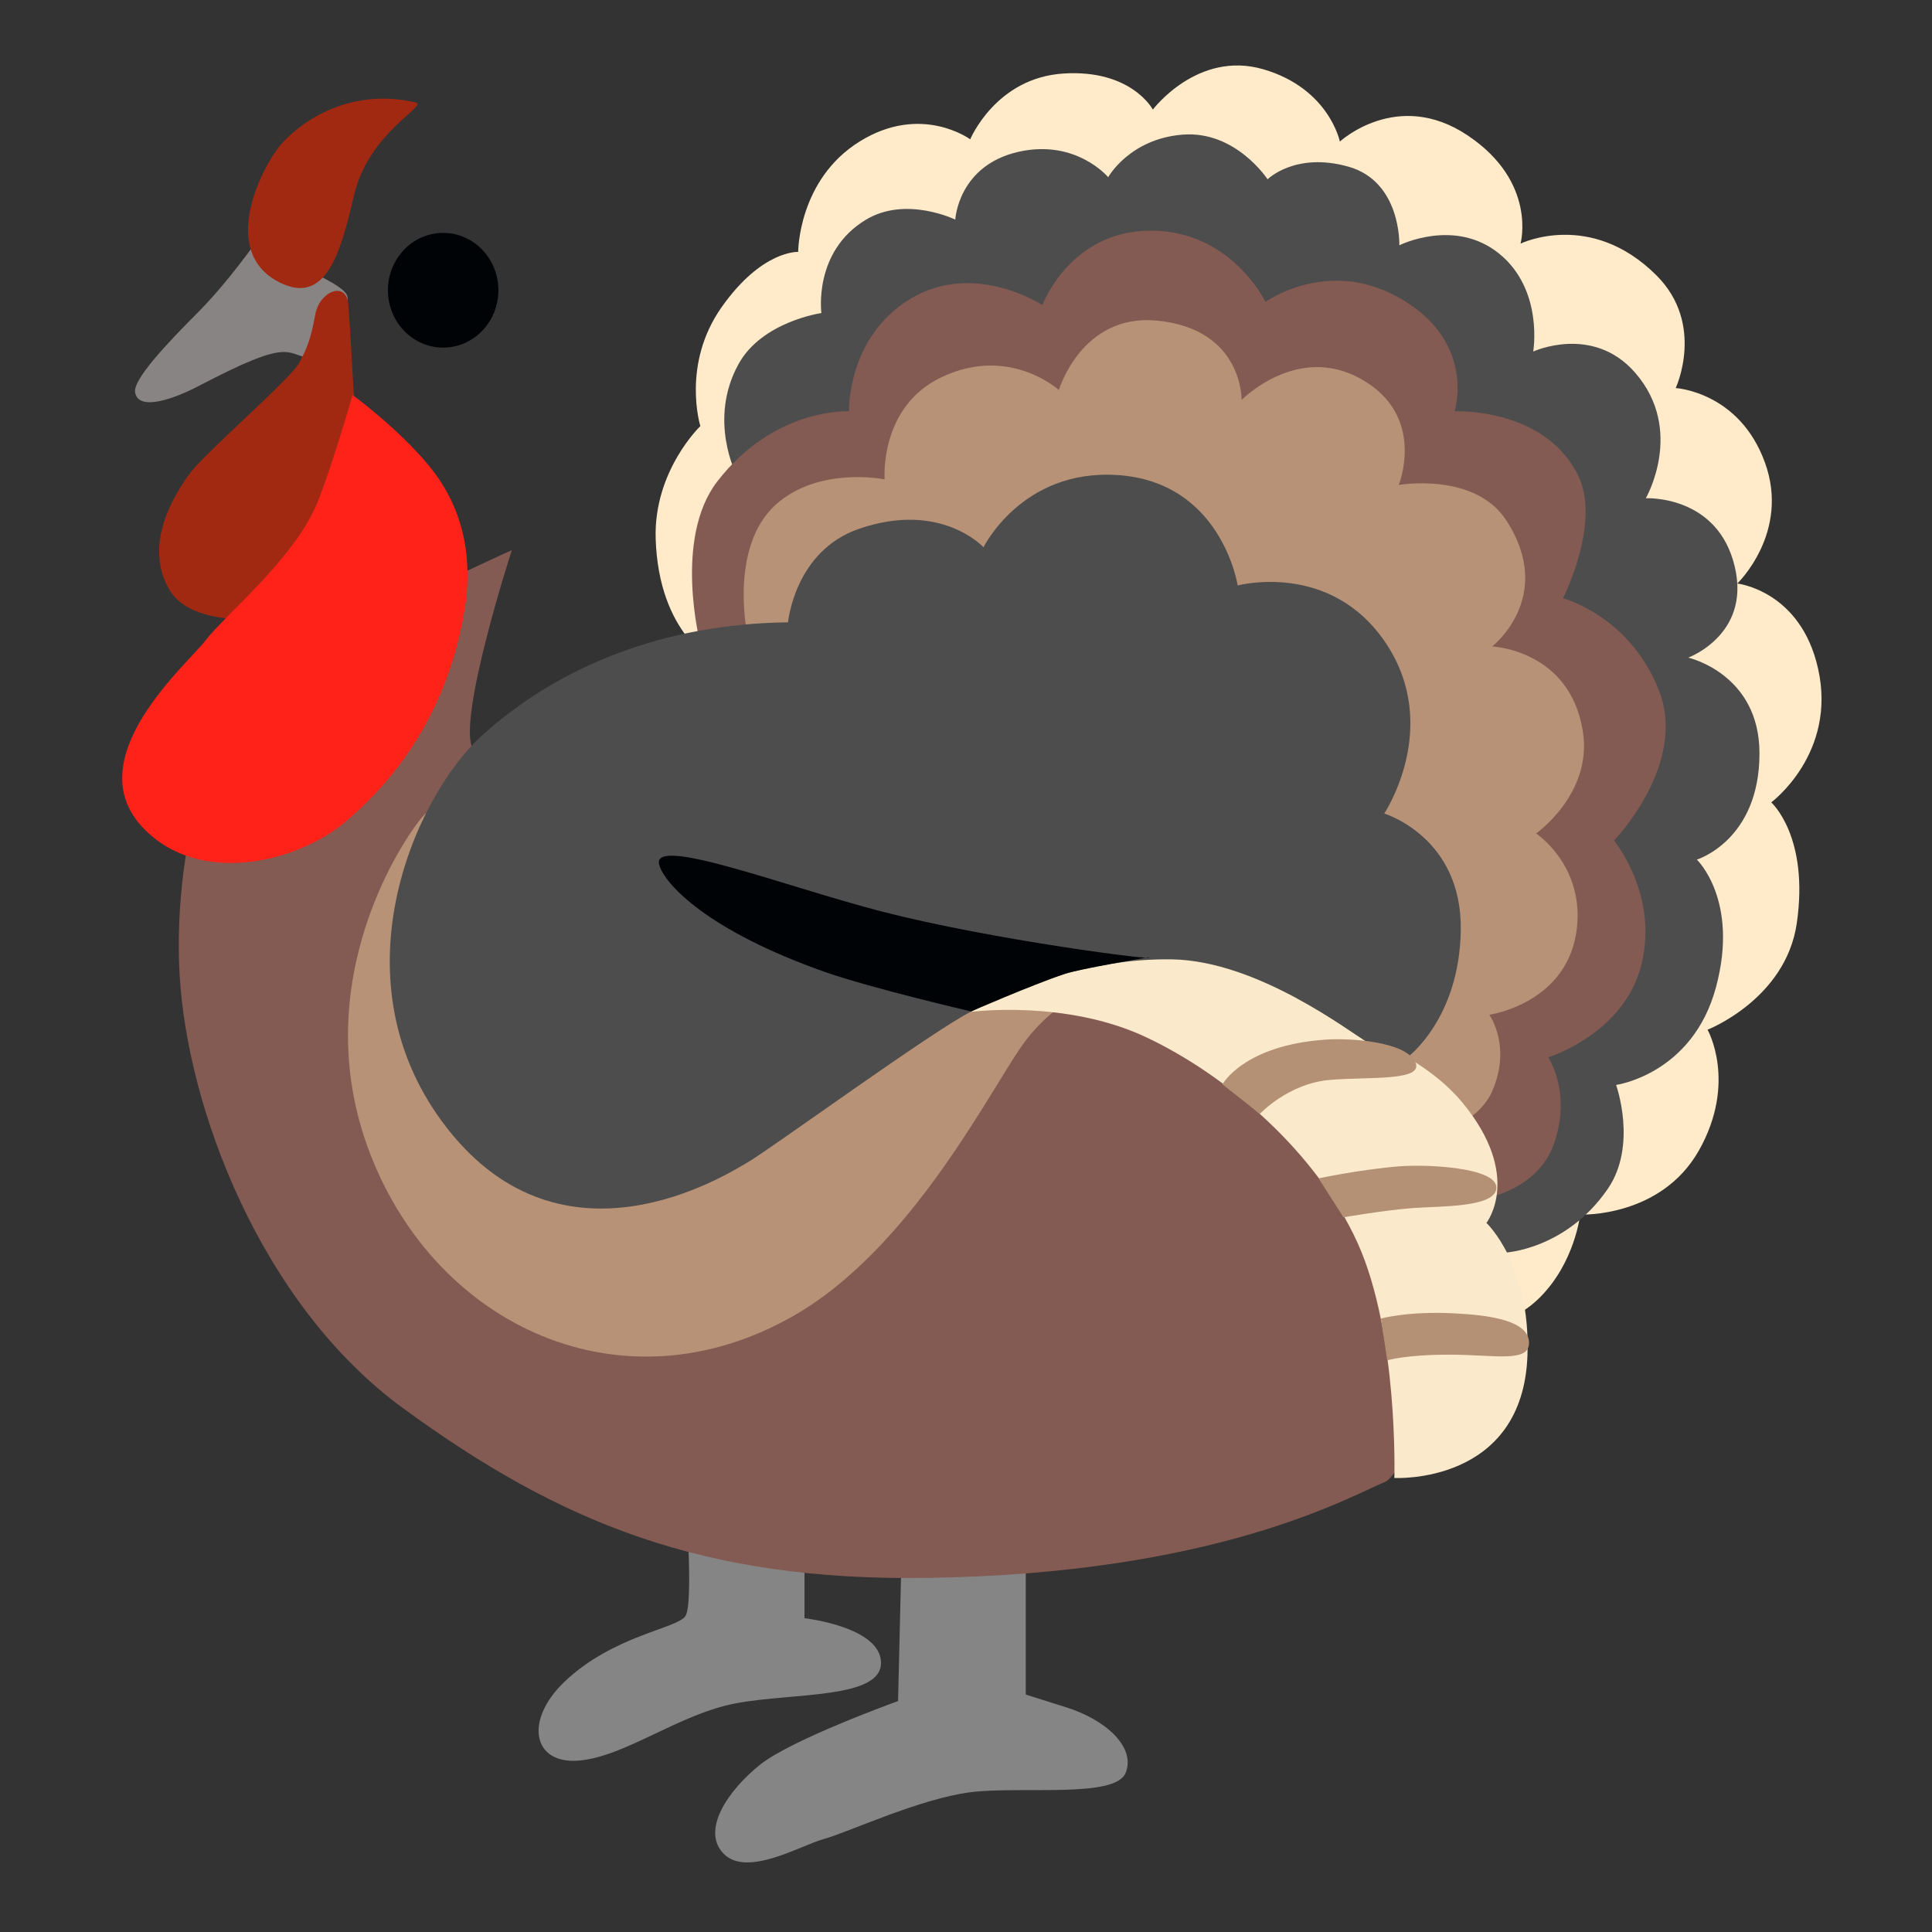 <svg xmlns="http://www.w3.org/2000/svg" width="3em" height="3em" viewBox="0 0 128 128"><rect x="0" y="0" width="128" height="128" fill="#333333" stroke="none"/><path fill="#858585" d="M45.41 99.05s.56 7.18 0 8.02s-4.79 1.27-8.02 4.36c-2.67 2.55-2.11 5.49.99 5.21s6.62-3.1 10.42-3.8s9.57-.28 9.57-2.67s-5.07-2.96-5.07-2.96v-6.9l6.48.56l-.28 11.83s-7.04 2.53-9.15 4.22s-3.94 4.36-2.39 5.91s5.07-.56 6.62-.99c1.55-.42 6.34-2.67 9.71-3.1c3.38-.42 9.57.42 10.28-1.27c.7-1.69-1.27-3.52-3.94-4.36l-2.67-.84V98.34z"/><path fill="#FFEAC9" d="M47.38 43.86s-3.74-1.82-3.94-8.17c-.14-4.5 2.96-7.46 2.96-7.46s-1.27-4.08 1.41-7.88s5.07-3.66 5.07-3.66s0-4.79 4.08-7.32s7.32-.14 7.32-.14s1.69-4.08 6.19-4.36s5.91 2.39 5.91 2.39s2.96-3.94 7.32-2.67s5.07 4.79 5.07 4.79s3.8-3.52 8.45-.42s3.52 7.18 3.52 7.18s4.64-2.26 9.01 2.11c3.24 3.24 1.27 7.46 1.27 7.46s4.21.24 5.91 4.93c1.69 4.65-1.83 8.02-1.83 8.02s4.19.46 5.35 5.63c1.27 5.63-3.1 8.87-3.1 8.87s2.53 2.25 1.69 8.02c-.74 5.03-5.91 7.04-5.91 7.04s1.97 3.47-.56 7.98c-2.53 4.5-7.88 4.27-7.88 4.27s-.34 3.16-2.67 5.49c-2.96 2.96-7.04 1.69-7.04 1.69L46.4 53.15z"/><path fill="#4D4D4D" d="m81.45 67.79l14.37 12.03L99.61 83s4.08-.14 6.9-4.22c2-2.9.56-6.9.56-6.9s5.07-.7 6.62-6.48c1.55-5.77-1.27-8.45-1.27-8.45s4.15-1.26 4.15-7.04c0-5.28-4.72-6.34-4.72-6.34s4.43-1.62 2.96-6.48c-1.31-4.31-5.77-4.08-5.77-4.08s2.6-4.5-.7-8.31c-2.81-3.23-6.76-1.41-6.76-1.41s.7-4.08-2.25-6.48s-6.62-.56-6.62-.56s.14-4.22-3.38-5.21s-5.35.84-5.35.84s-2.11-3.24-5.63-2.96s-4.93 2.82-4.93 2.82s-2.11-2.53-5.91-1.69c-4.04.9-4.22 4.5-4.22 4.5s-3.26-1.59-5.91 0c-3.52 2.11-2.96 6.19-2.96 6.19s-3.94.56-5.49 3.38c-2.04 3.7-.14 7.32-.14 7.32l.56 9.71z"/><path fill="#845B52" d="M97.92 79.48s3.94-.42 5.07-3.8s-.42-5.63-.42-5.63s5.07-1.55 6.19-6.19s-1.83-8.17-1.83-8.17s4.93-5.07 2.96-10s-6.34-6.05-6.34-6.05s2.56-5.01.99-8.17c-2.25-4.5-8.17-4.22-8.17-4.22s1.52-4.72-3.85-7.62c-4.66-2.52-8.68.37-8.68.37s-2.25-4.72-7.6-4.72s-7.18 4.93-7.18 4.93s-4.5-2.96-8.73-.42s-4.08 7.46-4.08 7.46s-4.93-.28-8.73 4.65c-2.92 3.79-1.13 10.7-1.13 10.7L32.6 53.44s-.19-1.88-1.27-3.8s2.58-13.19 2.58-13.19s-16.66 7.41-18.77 11.22c-2.11 3.8-3.6 10.4-3.24 16.89c.49 8.8 5.35 21.82 14.78 28.72c10.46 7.65 19.93 11.48 34.77 11.26c19.15-.28 27.87-5.35 30.27-6.34s6.2-18.72 6.2-18.72"/><radialGradient id="" cx="25.863" cy="20.345" r="14.778" gradientTransform="matrix(.801 -.599 .512 .685 -5.267 21.888)" gradientUnits="userSpaceOnUse"><stop offset=".206" stop-color="#5EA4CE"/><stop offset=".506" stop-color="#988AA4"/><stop offset="1" stop-color="#FE5D5A"/></radialGradient><path fill="url(#)" d="M29.92 40.48s5.07-4.5 6.62-6.62c1.55-2.11 5.13-7.47 3.94-16.47c-.98-7.46-8.15-11.58-13.7-10.32c-3.1.7-6.99 7.79-7.56 10.04s2.96 11.4 2.96 11.4z"/><ellipse cx="29.36" cy="19.23" fill="#000306" rx="3.66" ry="3.8"/><path fill="#898484" d="M17.11 15.85c-1.13 1.55-2.53 3.37-3.94 4.79c-2.11 2.11-4.36 4.5-4.22 5.35c.22 1.31 2.65.4 4.22-.42c2.96-1.55 4.65-2.25 5.63-2.25c.99 0 1.41.7 2.25.14s2.11-2.96 1.97-3.8s-3.61-2.11-4.32-2.53c-.69-.44-1.59-1.28-1.59-1.28"/><path fill="#A22911" d="M27.53 6.79c.87.21-3.1 1.95-4.08 6.16c-.87 3.73-1.83 7.32-4.93 5.76c-4.13-2.08-1.06-7.86.14-9.19c1.69-1.87 4.93-3.66 8.87-2.73m-4.46 13.34c-.14-1.53-1.9-.84-2.18.69s-.49 2.14-1.06 3.21c-.56 1.07-6.34 6.04-7.32 7.42s-3.05 4.65-1.27 7.65c1.55 2.6 6.9 1.84 6.9 1.84l6.48-9.18s-.99-3.52-1.13-5.05c-.13-1.53-.28-5.05-.42-6.58"/><path fill="#FF2219" d="M28.44 30.88c2.57 3.13 2.8 6.65 2.35 9.46c-.46 2.81-1.88 9.04-7.92 14.12c-3.13 2.64-9.63 4.31-13.38.4c-4.43-4.63 3.02-10.94 4.17-12.48s5.84-5.35 7.36-9.06c.95-2.31 2.34-7.15 2.34-7.15s3.02 2.2 5.08 4.71"/><path fill="#B79277" d="M94.54 75.4s3.31-.8 4.32-3.1c1.31-3-.19-5.07-.19-5.07s5.35-.75 5.82-5.91c.37-4.07-2.72-6.1-2.72-6.1s3.75-2.63 3.1-6.76c-.86-5.42-6.01-5.63-6.01-5.63s4.22-3.28.94-8.35c-2.1-3.23-7.13-2.35-7.13-2.35s1.88-4.6-2.53-7.04c-4.22-2.34-7.88 1.41-7.88 1.41s.1-4.72-5.63-5.26c-4.97-.47-6.48 4.6-6.48 4.6s-3.28-3-7.79-.84c-4.13 1.97-3.75 6.76-3.75 6.76s-4.37-.9-7.23 1.69c-3 2.72-1.92 8.26-1.92 8.26S29.22 52.78 28.09 54s-7.98 10.98-3.57 22.43S41.21 93.61 52.5 87.22c7.79-4.41 12.95-14.73 15.2-17.93c2.25-3.19 5.26-4.04 5.26-4.04z"/><path fill="#FAEACB" d="M64.32 67.04s6.29-.84 11.64 1.69s11.26 7.6 13.98 13.61s2.44 15.58 2.44 15.58s8.54.47 8.82-8.17c.2-6-2.72-8.73-2.72-8.73s2.44-3.1-1.6-7.98c-2.41-2.91-6.43-4.34-6.43-4.34s-3.01-3.74-9.29-5c-8.44-1.68-16.84 3.34-16.84 3.34"/><path fill="#4D4D4D" d="M52.21 41.23s.43-4.72 4.69-6.19c5.44-1.88 8.26 1.22 8.26 1.22s2.53-5.17 8.82-4.79c6.97.42 8.02 7.32 8.02 7.32s6.19-1.67 9.85 3.87s-.14 11.24-.14 11.24s5.17 1.55 5.07 7.74c-.09 5.87-3.52 8.4-3.52 8.4s-1.55-.92-2.67-.99c-1.08-.61-7.23-5.4-12.95-5.49c-5.73-.09-10.61 2.06-13.33 3.47s-13.14 9.01-14.73 9.95s-12.2 7.6-19.9-2.16s-2.23-22.02 2.25-26.09c5.08-4.59 12.03-7.4 20.28-7.5"/><path fill="#000306" d="M43.67 57.28c.34 1.28 3.21 4.39 11.03 7.13c3.05 1.07 9.64 2.6 9.64 2.6s3.87-1.69 6.26-2.51c.79-.27 5.49-1.08 5.49-1.08c.84.29-10.39-1.15-17.67-3.03c-6.25-1.61-15.26-5.08-14.75-3.11"/><path fill="#B49075" d="M91.49 87.36s1.74-.5 4.81-.35c2.46.12 4.93.49 5 1.9s-2.25.84-5.28.84c-2.98 0-4.11.38-4.11.38zm-2.48-6.71s2.72-.47 4.55-.61s5.58-.02 5.58-1.36s-4.6-1.55-6.41-1.41c-2.55.2-5.37.8-5.37.8zm-5.54-6.85s1.85-2 4.6-2.25c2.58-.23 6.38.12 5.68-1.22s-4.34-1.57-5.96-1.45c-5.4.38-6.8 2.96-6.8 2.96z"/></svg>